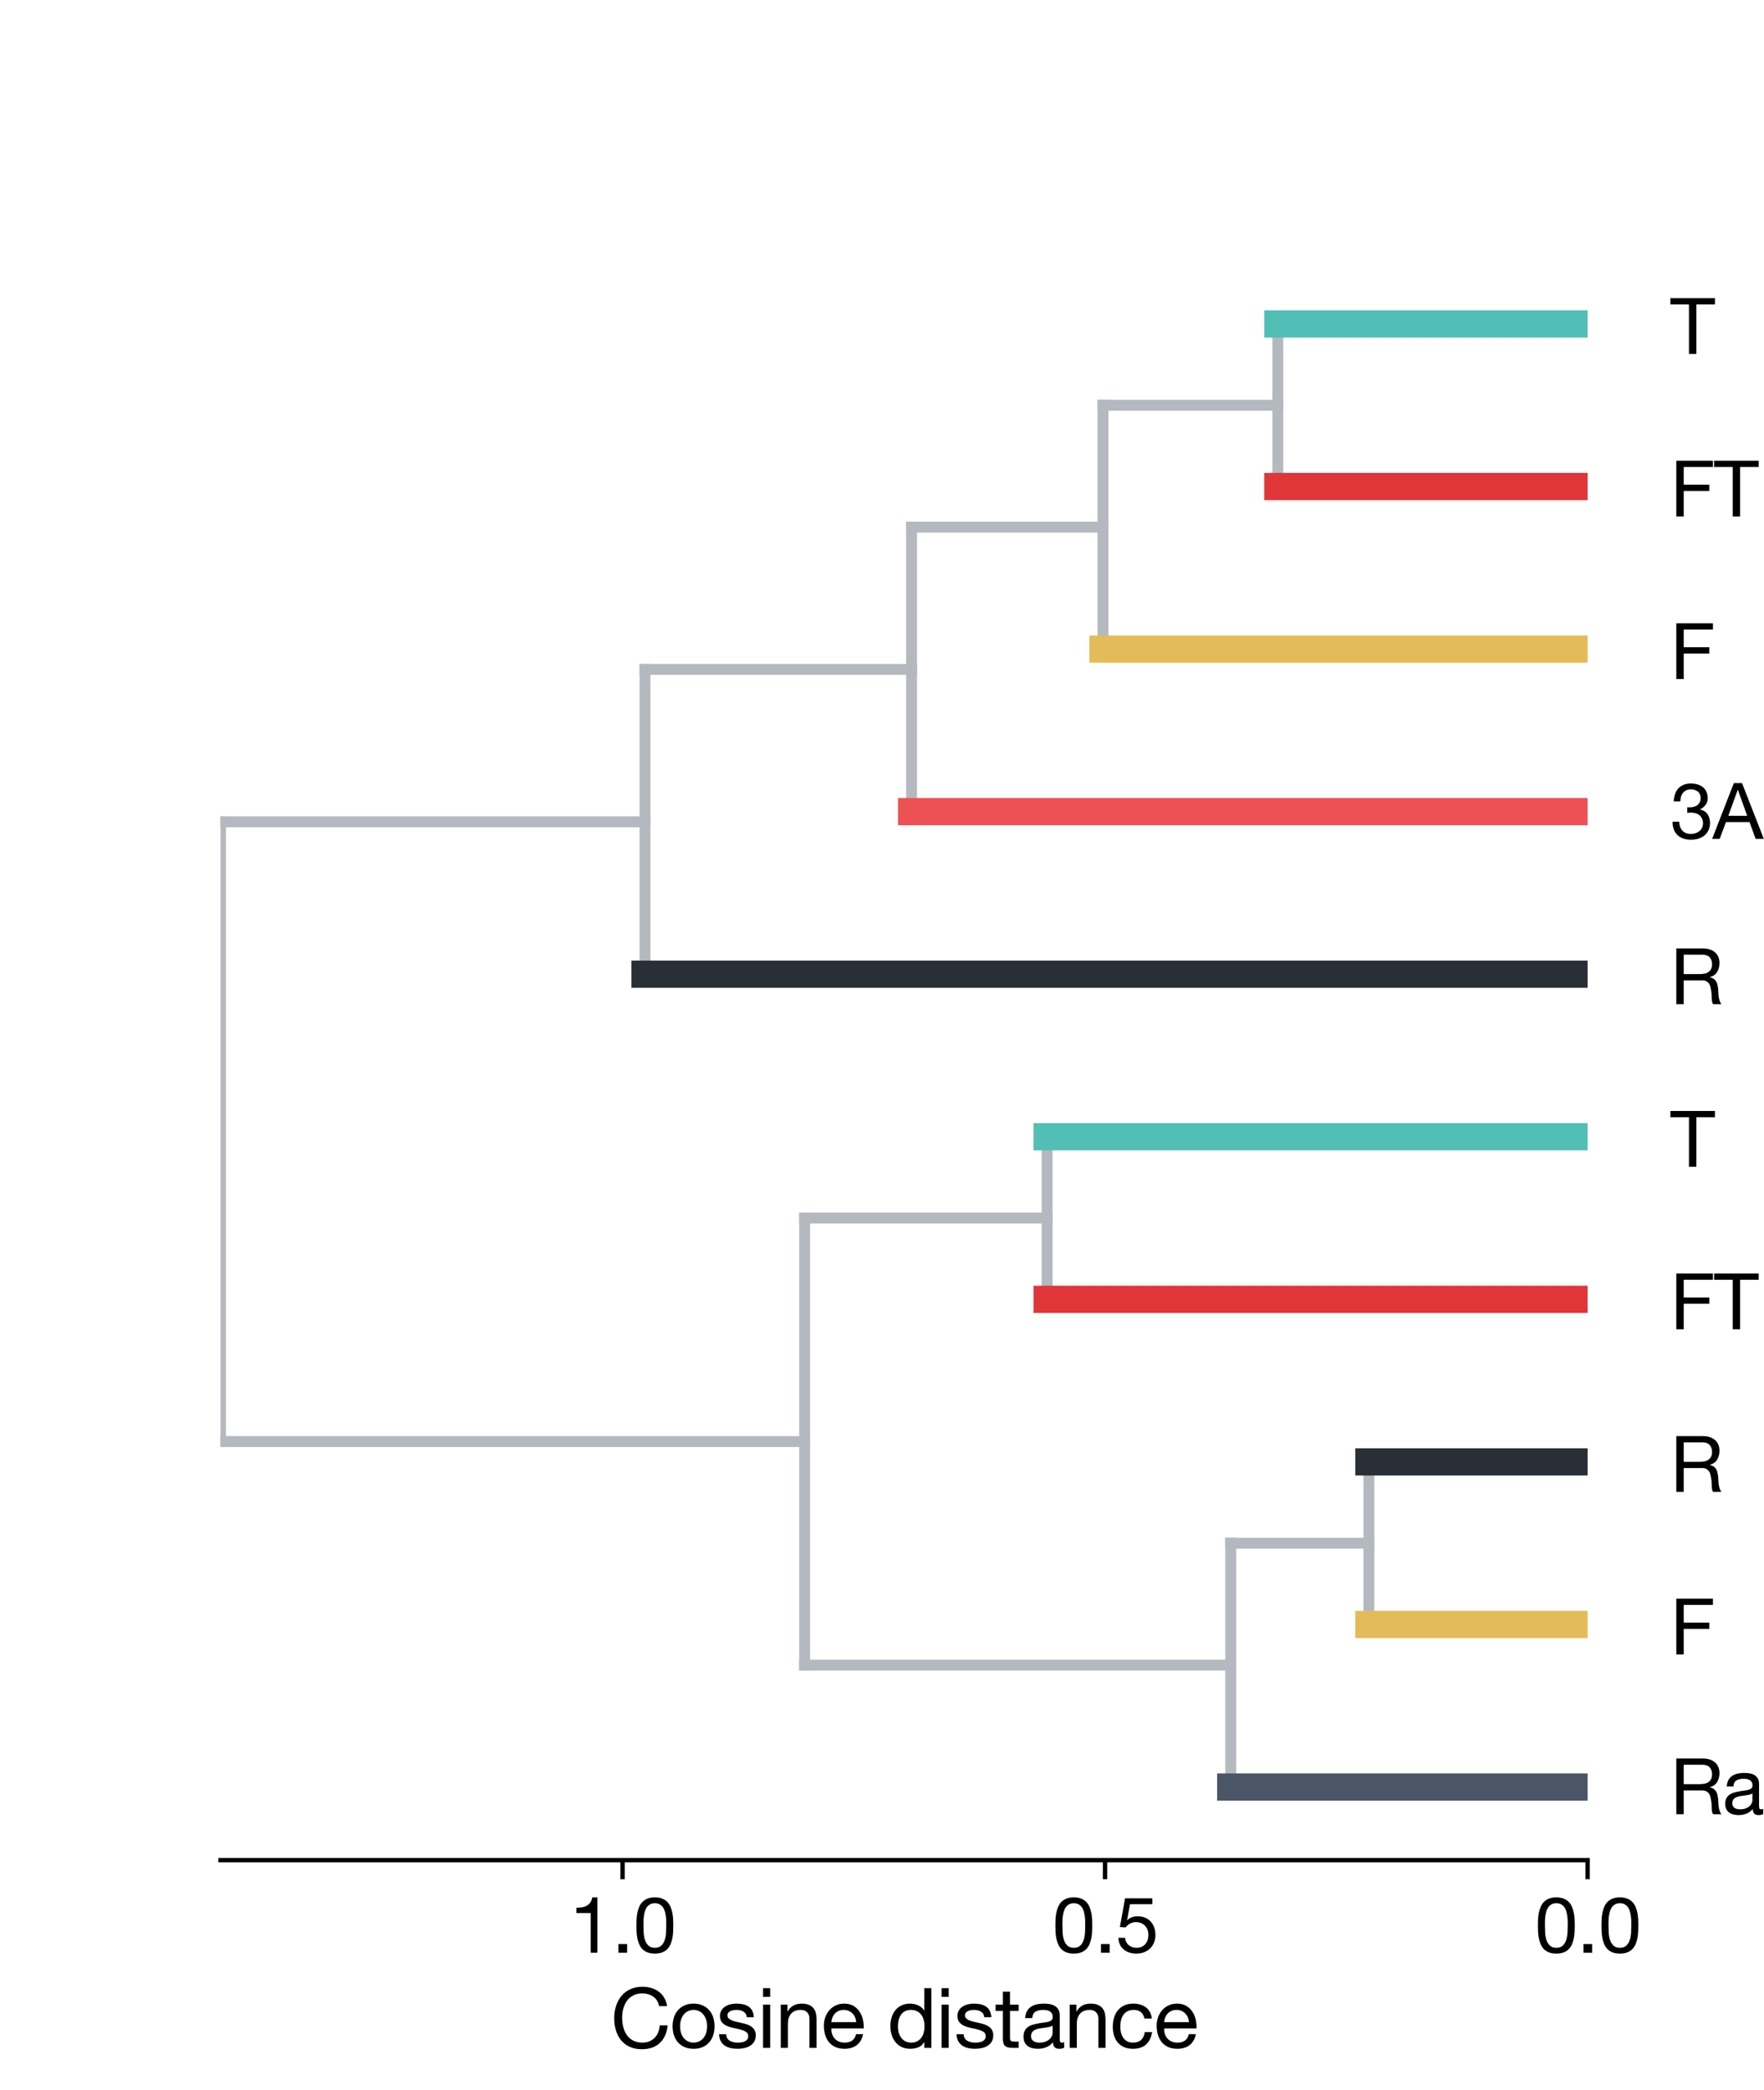 <?xml version="1.0" encoding="utf-8" standalone="no"?>
<!DOCTYPE svg PUBLIC "-//W3C//DTD SVG 1.1//EN"
  "http://www.w3.org/Graphics/SVG/1.1/DTD/svg11.dtd">
<svg xmlns:xlink="http://www.w3.org/1999/xlink" width="324pt" height="383.76pt" viewBox="0 0 324 383.76" xmlns="http://www.w3.org/2000/svg" version="1.1">
 <defs>
  <style type="text/css">*{stroke-linejoin: round; stroke-linecap: butt}</style>
 </defs>
 <g id="figure_1">
  <g id="patch_1">
   <path d="M 0 383.76 
L 324 383.76 
L 324 0 
L 0 0 
z
" style="fill: #ffffff"/>
  </g>
  <g id="axes_1">
   <g id="patch_2">
    <path d="M 40.5 341.546 
L 291.6 341.546 
L 291.6 46.051 
L 40.5 46.051 
z
" style="fill: #ffffff"/>
   </g>
   <g id="matplotlib.axis_1">
    <g id="xtick_1">
     <g id="line2d_1">
      <defs>
       <path id="m0f6aecae83" d="M 0 0 
L 0 3.5 
" style="stroke: #000000; stroke-width: 0.8"/>
      </defs>
      <g>
       <use xlink:href="#m0f6aecae83" x="291.6" y="341.546" style="stroke: #000000; stroke-width: 0.8"/>
      </g>
     </g>
     <g id="text_1">
      <!-- 0.0 -->
      <g transform="translate(281.871 358.543)scale(0.14 -0.14)">
       <defs>
        <path id="HelveticaNeue-30" d="M 845 2234 
Q 845 2400 848 2601 
Q 851 2803 880 3004 
Q 909 3206 963 3398 
Q 1018 3590 1123 3734 
Q 1229 3878 1389 3968 
Q 1549 4058 1779 4058 
Q 2010 4058 2170 3968 
Q 2330 3878 2435 3734 
Q 2541 3590 2595 3398 
Q 2650 3206 2678 3004 
Q 2707 2803 2710 2601 
Q 2714 2400 2714 2234 
Q 2714 1978 2698 1661 
Q 2682 1344 2595 1065 
Q 2509 787 2317 595 
Q 2125 403 1779 403 
Q 1434 403 1242 595 
Q 1050 787 963 1065 
Q 877 1344 861 1661 
Q 845 1978 845 2234 
z
M 269 2227 
Q 269 1978 281 1709 
Q 294 1440 345 1184 
Q 397 928 493 701 
Q 589 474 755 301 
Q 922 128 1174 29 
Q 1427 -70 1779 -70 
Q 2138 -70 2387 29 
Q 2637 128 2803 301 
Q 2970 474 3066 701 
Q 3162 928 3213 1184 
Q 3264 1440 3277 1709 
Q 3290 1978 3290 2227 
Q 3290 2477 3277 2745 
Q 3264 3014 3213 3270 
Q 3162 3526 3066 3756 
Q 2970 3987 2803 4160 
Q 2637 4333 2384 4435 
Q 2131 4538 1779 4538 
Q 1427 4538 1174 4435 
Q 922 4333 755 4160 
Q 589 3987 493 3756 
Q 397 3526 345 3270 
Q 294 3014 281 2745 
Q 269 2477 269 2227 
z
" transform="scale(0.016)"/>
        <path id="HelveticaNeue-2e" d="M 531 710 
L 531 0 
L 1242 0 
L 1242 710 
L 531 710 
z
" transform="scale(0.016)"/>
       </defs>
       <use xlink:href="#HelveticaNeue-30"/>
       <use xlink:href="#HelveticaNeue-2e" x="55.6"/>
       <use xlink:href="#HelveticaNeue-30" x="83.4"/>
      </g>
     </g>
    </g>
    <g id="xtick_2">
     <g id="line2d_2">
      <g>
       <use xlink:href="#m0f6aecae83" x="202.974" y="341.546" style="stroke: #000000; stroke-width: 0.8"/>
      </g>
     </g>
     <g id="text_2">
      <!-- 0.5 -->
      <g transform="translate(193.245 358.543)scale(0.14 -0.14)">
       <defs>
        <path id="HelveticaNeue-35" d="M 3008 3981 
L 3008 4461 
L 768 4461 
L 346 2106 
L 813 2080 
Q 973 2272 1181 2390 
Q 1389 2509 1658 2509 
Q 1888 2509 2077 2432 
Q 2266 2355 2400 2217 
Q 2534 2080 2608 1891 
Q 2682 1702 2682 1478 
Q 2682 1210 2605 1008 
Q 2528 806 2397 672 
Q 2266 538 2090 470 
Q 1914 403 1722 403 
Q 1517 403 1347 464 
Q 1178 525 1053 637 
Q 928 749 854 899 
Q 781 1050 768 1222 
L 224 1222 
Q 230 915 345 672 
Q 461 429 659 265 
Q 858 102 1117 16 
Q 1376 -70 1670 -70 
Q 2067 -70 2364 54 
Q 2662 179 2860 390 
Q 3059 602 3158 874 
Q 3258 1146 3258 1434 
Q 3258 1824 3142 2115 
Q 3027 2406 2828 2601 
Q 2630 2797 2361 2893 
Q 2093 2989 1792 2989 
Q 1562 2989 1328 2909 
Q 1094 2829 947 2662 
L 934 2675 
L 1178 3981 
L 3008 3981 
z
" transform="scale(0.016)"/>
       </defs>
       <use xlink:href="#HelveticaNeue-30"/>
       <use xlink:href="#HelveticaNeue-2e" x="55.6"/>
       <use xlink:href="#HelveticaNeue-35" x="83.4"/>
      </g>
     </g>
    </g>
    <g id="xtick_3">
     <g id="line2d_3">
      <g>
       <use xlink:href="#m0f6aecae83" x="114.347" y="341.546" style="stroke: #000000; stroke-width: 0.8"/>
      </g>
     </g>
     <g id="text_3">
      <!-- 1.0 -->
      <g transform="translate(104.618 358.543)scale(0.14 -0.14)">
       <defs>
        <path id="HelveticaNeue-31" d="M 2278 0 
L 2278 4538 
L 1862 4538 
Q 1818 4282 1696 4115 
Q 1574 3949 1398 3853 
Q 1222 3757 1004 3721 
Q 787 3686 557 3686 
L 557 3251 
L 1734 3251 
L 1734 0 
L 2278 0 
z
" transform="scale(0.016)"/>
       </defs>
       <use xlink:href="#HelveticaNeue-31"/>
       <use xlink:href="#HelveticaNeue-2e" x="55.6"/>
       <use xlink:href="#HelveticaNeue-30" x="83.4"/>
      </g>
     </g>
    </g>
    <g id="text_4">
     <!-- Cosine distance -->
     <g transform="translate(112.154 376.013)scale(0.15 -0.15)">
      <defs>
       <path id="HelveticaNeue-43" d="M 3712 3194 
L 4320 3194 
Q 4269 3558 4102 3836 
Q 3936 4115 3686 4300 
Q 3437 4486 3117 4582 
Q 2797 4678 2438 4678 
Q 1914 4678 1507 4489 
Q 1101 4301 829 3974 
Q 557 3648 416 3209 
Q 275 2771 275 2272 
Q 275 1773 406 1337 
Q 538 902 800 582 
Q 1062 262 1459 80 
Q 1856 -102 2387 -102 
Q 3264 -102 3769 378 
Q 4275 858 4365 1722 
L 3757 1722 
Q 3738 1440 3642 1197 
Q 3546 954 3376 778 
Q 3206 602 2972 502 
Q 2739 403 2438 403 
Q 2029 403 1734 556 
Q 1440 710 1251 969 
Q 1062 1229 972 1577 
Q 883 1926 883 2317 
Q 883 2675 972 3008 
Q 1062 3341 1251 3600 
Q 1440 3859 1731 4012 
Q 2022 4166 2432 4166 
Q 2912 4166 3261 3923 
Q 3610 3680 3712 3194 
z
" transform="scale(0.016)"/>
       <path id="HelveticaNeue-6f" d="M 806 1651 
Q 806 1952 886 2185 
Q 966 2419 1107 2579 
Q 1248 2739 1437 2822 
Q 1626 2906 1837 2906 
Q 2048 2906 2237 2822 
Q 2426 2739 2566 2579 
Q 2707 2419 2787 2185 
Q 2867 1952 2867 1651 
Q 2867 1350 2787 1116 
Q 2707 883 2566 726 
Q 2426 570 2237 486 
Q 2048 403 1837 403 
Q 1626 403 1437 486 
Q 1248 570 1107 726 
Q 966 883 886 1116 
Q 806 1350 806 1651 
z
M 230 1651 
Q 230 1286 332 972 
Q 435 659 640 425 
Q 845 192 1145 61 
Q 1446 -70 1837 -70 
Q 2234 -70 2531 61 
Q 2829 192 3033 425 
Q 3238 659 3340 972 
Q 3443 1286 3443 1651 
Q 3443 2016 3340 2333 
Q 3238 2650 3033 2883 
Q 2829 3117 2531 3251 
Q 2234 3386 1837 3386 
Q 1446 3386 1145 3251 
Q 845 3117 640 2883 
Q 435 2650 332 2333 
Q 230 2016 230 1651 
z
" transform="scale(0.016)"/>
       <path id="HelveticaNeue-73" d="M 742 1043 
L 198 1043 
Q 211 736 326 521 
Q 442 307 634 176 
Q 826 45 1075 -12 
Q 1325 -70 1600 -70 
Q 1850 -70 2102 -22 
Q 2355 26 2556 147 
Q 2758 269 2883 467 
Q 3008 666 3008 966 
Q 3008 1203 2915 1363 
Q 2822 1523 2672 1628 
Q 2522 1734 2326 1798 
Q 2131 1862 1926 1907 
Q 1734 1952 1542 1993 
Q 1350 2035 1196 2096 
Q 1043 2157 944 2249 
Q 845 2342 845 2483 
Q 845 2611 909 2691 
Q 973 2771 1075 2819 
Q 1178 2867 1302 2886 
Q 1427 2906 1549 2906 
Q 1683 2906 1814 2877 
Q 1946 2848 2054 2784 
Q 2163 2720 2233 2614 
Q 2304 2509 2317 2349 
L 2861 2349 
Q 2842 2650 2733 2851 
Q 2624 3053 2441 3171 
Q 2259 3290 2022 3338 
Q 1786 3386 1504 3386 
Q 1286 3386 1065 3331 
Q 845 3277 669 3165 
Q 493 3053 381 2873 
Q 269 2694 269 2445 
Q 269 2125 429 1945 
Q 589 1766 829 1667 
Q 1069 1568 1350 1513 
Q 1632 1459 1872 1392 
Q 2112 1325 2272 1216 
Q 2432 1107 2432 896 
Q 2432 742 2355 643 
Q 2278 544 2160 493 
Q 2042 442 1901 422 
Q 1760 403 1632 403 
Q 1466 403 1309 435 
Q 1152 467 1027 540 
Q 902 614 825 739 
Q 749 864 742 1043 
z
" transform="scale(0.016)"/>
       <path id="HelveticaNeue-69" d="M 986 3904 
L 986 4570 
L 442 4570 
L 442 3904 
L 986 3904 
z
M 442 3309 
L 442 0 
L 986 0 
L 986 3309 
L 442 3309 
z
" transform="scale(0.016)"/>
       <path id="HelveticaNeue-6e" d="M 410 3309 
L 410 0 
L 954 0 
L 954 1869 
Q 954 2093 1014 2281 
Q 1075 2470 1196 2611 
Q 1318 2752 1500 2829 
Q 1683 2906 1933 2906 
Q 2246 2906 2425 2726 
Q 2605 2547 2605 2240 
L 2605 0 
L 3149 0 
L 3149 2176 
Q 3149 2445 3094 2665 
Q 3040 2886 2905 3046 
Q 2771 3206 2553 3296 
Q 2336 3386 2010 3386 
Q 1274 3386 934 2784 
L 922 2784 
L 922 3309 
L 410 3309 
z
" transform="scale(0.016)"/>
       <path id="HelveticaNeue-65" d="M 2707 1971 
L 806 1971 
Q 819 2163 889 2332 
Q 960 2502 1081 2630 
Q 1203 2758 1372 2832 
Q 1542 2906 1754 2906 
Q 1958 2906 2128 2832 
Q 2298 2758 2422 2633 
Q 2547 2509 2620 2336 
Q 2694 2163 2707 1971 
z
M 3232 1050 
L 2694 1050 
Q 2624 723 2403 563 
Q 2182 403 1837 403 
Q 1568 403 1369 492 
Q 1171 582 1043 732 
Q 915 883 857 1078 
Q 800 1274 806 1491 
L 3283 1491 
Q 3296 1792 3229 2125 
Q 3162 2458 2986 2739 
Q 2810 3021 2518 3203 
Q 2227 3386 1786 3386 
Q 1446 3386 1161 3258 
Q 877 3130 669 2899 
Q 461 2669 345 2355 
Q 230 2042 230 1664 
Q 243 1286 342 966 
Q 442 646 640 416 
Q 838 186 1129 58 
Q 1421 -70 1818 -70 
Q 2381 -70 2752 211 
Q 3123 493 3232 1050 
z
" transform="scale(0.016)"/>
       <path id="HelveticaNeue-20" transform="scale(0.016)"/>
       <path id="HelveticaNeue-64" d="M 806 1626 
Q 806 1869 857 2099 
Q 909 2330 1024 2509 
Q 1139 2688 1331 2797 
Q 1523 2906 1798 2906 
Q 2080 2906 2278 2800 
Q 2477 2694 2601 2521 
Q 2726 2349 2784 2121 
Q 2842 1894 2842 1651 
Q 2842 1421 2787 1197 
Q 2733 973 2611 797 
Q 2490 621 2298 512 
Q 2106 403 1830 403 
Q 1568 403 1373 505 
Q 1178 608 1053 781 
Q 928 954 867 1174 
Q 806 1395 806 1626 
z
M 3366 0 
L 3366 4570 
L 2822 4570 
L 2822 2867 
L 2810 2867 
Q 2720 3014 2589 3113 
Q 2458 3213 2310 3273 
Q 2163 3334 2016 3360 
Q 1869 3386 1741 3386 
Q 1363 3386 1078 3248 
Q 794 3110 605 2876 
Q 416 2643 323 2329 
Q 230 2016 230 1664 
Q 230 1312 326 998 
Q 422 685 611 448 
Q 800 211 1085 70 
Q 1370 -70 1754 -70 
Q 2099 -70 2387 51 
Q 2675 173 2810 448 
L 2822 448 
L 2822 0 
L 3366 0 
z
" transform="scale(0.016)"/>
       <path id="HelveticaNeue-74" d="M 1165 3309 
L 1165 4301 
L 621 4301 
L 621 3309 
L 58 3309 
L 58 2829 
L 621 2829 
L 621 723 
Q 621 493 665 352 
Q 710 211 803 134 
Q 896 58 1046 29 
Q 1197 0 1408 0 
L 1824 0 
L 1824 480 
L 1574 480 
Q 1446 480 1366 489 
Q 1286 499 1241 531 
Q 1197 563 1181 620 
Q 1165 678 1165 774 
L 1165 2829 
L 1824 2829 
L 1824 3309 
L 1165 3309 
z
" transform="scale(0.016)"/>
       <path id="HelveticaNeue-61" d="M 3341 13 
Q 3200 -70 2950 -70 
Q 2739 -70 2614 48 
Q 2490 166 2490 435 
Q 2266 166 1968 48 
Q 1670 -70 1325 -70 
Q 1101 -70 899 -19 
Q 698 32 550 141 
Q 403 250 316 426 
Q 230 602 230 851 
Q 230 1133 326 1312 
Q 422 1491 579 1603 
Q 736 1715 937 1772 
Q 1139 1830 1350 1869 
Q 1574 1914 1776 1936 
Q 1978 1958 2131 2000 
Q 2285 2042 2374 2122 
Q 2464 2202 2464 2355 
Q 2464 2534 2397 2643 
Q 2330 2752 2224 2809 
Q 2118 2867 1987 2886 
Q 1856 2906 1728 2906 
Q 1382 2906 1152 2774 
Q 922 2643 902 2278 
L 358 2278 
Q 371 2586 486 2797 
Q 602 3008 794 3139 
Q 986 3270 1232 3328 
Q 1478 3386 1760 3386 
Q 1984 3386 2205 3354 
Q 2426 3322 2605 3222 
Q 2784 3123 2893 2944 
Q 3002 2765 3002 2477 
L 3002 774 
Q 3002 582 3024 492 
Q 3046 403 3174 403 
Q 3245 403 3341 435 
L 3341 13 
z
M 2458 1709 
Q 2355 1632 2188 1597 
Q 2022 1562 1840 1539 
Q 1658 1517 1472 1488 
Q 1286 1459 1139 1395 
Q 992 1331 899 1212 
Q 806 1094 806 890 
Q 806 755 860 662 
Q 915 570 1001 512 
Q 1088 454 1203 428 
Q 1318 403 1446 403 
Q 1715 403 1907 476 
Q 2099 550 2220 662 
Q 2342 774 2400 905 
Q 2458 1037 2458 1152 
L 2458 1709 
z
" transform="scale(0.016)"/>
       <path id="HelveticaNeue-63" d="M 2656 2246 
L 3219 2246 
Q 3187 2541 3065 2755 
Q 2944 2970 2755 3110 
Q 2566 3251 2320 3318 
Q 2074 3386 1792 3386 
Q 1402 3386 1107 3248 
Q 813 3110 617 2870 
Q 422 2630 326 2307 
Q 230 1984 230 1613 
Q 230 1242 329 931 
Q 429 621 624 397 
Q 819 173 1110 51 
Q 1402 -70 1779 -70 
Q 2413 -70 2781 262 
Q 3149 595 3238 1210 
L 2682 1210 
Q 2630 826 2403 614 
Q 2176 403 1773 403 
Q 1517 403 1331 505 
Q 1146 608 1030 777 
Q 915 947 860 1164 
Q 806 1382 806 1613 
Q 806 1862 857 2096 
Q 909 2330 1027 2509 
Q 1146 2688 1344 2797 
Q 1542 2906 1837 2906 
Q 2182 2906 2387 2733 
Q 2592 2560 2656 2246 
z
" transform="scale(0.016)"/>
      </defs>
      <use xlink:href="#HelveticaNeue-43"/>
      <use xlink:href="#HelveticaNeue-6f" x="72.2"/>
      <use xlink:href="#HelveticaNeue-73" x="129.6"/>
      <use xlink:href="#HelveticaNeue-69" x="179.6"/>
      <use xlink:href="#HelveticaNeue-6e" x="201.8"/>
      <use xlink:href="#HelveticaNeue-65" x="257.4"/>
      <use xlink:href="#HelveticaNeue-20" x="311.1"/>
      <use xlink:href="#HelveticaNeue-64" x="338.9"/>
      <use xlink:href="#HelveticaNeue-69" x="398.2"/>
      <use xlink:href="#HelveticaNeue-73" x="420.4"/>
      <use xlink:href="#HelveticaNeue-74" x="470.4"/>
      <use xlink:href="#HelveticaNeue-61" x="501.9"/>
      <use xlink:href="#HelveticaNeue-6e" x="555.6"/>
      <use xlink:href="#HelveticaNeue-63" x="611.2"/>
      <use xlink:href="#HelveticaNeue-65" x="664.9"/>
     </g>
    </g>
   </g>
   <g id="matplotlib.axis_2">
    <g id="ytick_1">
     <g id="line2d_4"/>
     <g id="text_5">
      <!--    Randomized -->
      <g transform="translate(295.1 333.113)scale(0.14 -0.14)">
       <defs>
        <path id="HelveticaNeue-52" d="M 499 4570 
L 499 0 
L 1107 0 
L 1107 1952 
L 2592 1952 
Q 2816 1952 2950 1885 
Q 3085 1818 3168 1706 
Q 3251 1594 3289 1443 
Q 3328 1293 3354 1126 
Q 3386 960 3392 787 
Q 3398 614 3404 464 
Q 3411 314 3433 192 
Q 3456 70 3520 0 
L 4198 0 
Q 4102 115 4054 265 
Q 4006 416 3980 582 
Q 3955 749 3948 921 
Q 3942 1094 3930 1261 
Q 3910 1427 3875 1580 
Q 3840 1734 3766 1859 
Q 3693 1984 3568 2073 
Q 3443 2163 3245 2202 
L 3245 2214 
Q 3661 2330 3849 2643 
Q 4038 2957 4038 3373 
Q 4038 3930 3670 4250 
Q 3302 4570 2650 4570 
L 499 4570 
z
M 2374 2464 
L 1107 2464 
L 1107 4058 
L 2618 4058 
Q 3046 4058 3238 3840 
Q 3430 3622 3430 3277 
Q 3430 3027 3344 2870 
Q 3258 2714 3114 2621 
Q 2970 2528 2778 2496 
Q 2586 2464 2374 2464 
z
" transform="scale(0.016)"/>
        <path id="HelveticaNeue-6d" d="M 410 3309 
L 410 0 
L 954 0 
L 954 2061 
Q 954 2157 1002 2301 
Q 1050 2445 1155 2579 
Q 1261 2714 1430 2810 
Q 1600 2906 1837 2906 
Q 2022 2906 2140 2851 
Q 2259 2797 2329 2697 
Q 2400 2598 2429 2464 
Q 2458 2330 2458 2170 
L 2458 0 
L 3002 0 
L 3002 2061 
Q 3002 2445 3232 2675 
Q 3462 2906 3866 2906 
Q 4064 2906 4189 2848 
Q 4314 2790 4384 2691 
Q 4454 2592 4480 2457 
Q 4506 2323 4506 2170 
L 4506 0 
L 5050 0 
L 5050 2426 
Q 5050 2682 4970 2864 
Q 4890 3046 4746 3161 
Q 4602 3277 4400 3331 
Q 4198 3386 3949 3386 
Q 3622 3386 3350 3238 
Q 3078 3091 2912 2822 
Q 2810 3130 2560 3258 
Q 2310 3386 2003 3386 
Q 1306 3386 934 2822 
L 922 2822 
L 922 3309 
L 410 3309 
z
" transform="scale(0.016)"/>
        <path id="HelveticaNeue-7a" d="M 141 416 
L 141 0 
L 2931 0 
L 2931 480 
L 819 480 
L 2842 2938 
L 2842 3309 
L 269 3309 
L 269 2829 
L 2138 2829 
L 141 416 
z
" transform="scale(0.016)"/>
       </defs>
       <use xlink:href="#HelveticaNeue-20"/>
       <use xlink:href="#HelveticaNeue-20" x="27.8"/>
       <use xlink:href="#HelveticaNeue-20" x="55.6"/>
       <use xlink:href="#HelveticaNeue-52" x="83.4"/>
       <use xlink:href="#HelveticaNeue-61" x="151.9"/>
       <use xlink:href="#HelveticaNeue-6e" x="205.6"/>
       <use xlink:href="#HelveticaNeue-64" x="261.2"/>
       <use xlink:href="#HelveticaNeue-6f" x="320.5"/>
       <use xlink:href="#HelveticaNeue-6d" x="377.9"/>
       <use xlink:href="#HelveticaNeue-69" x="463.2"/>
       <use xlink:href="#HelveticaNeue-7a" x="485.4"/>
       <use xlink:href="#HelveticaNeue-65" x="533.4"/>
       <use xlink:href="#HelveticaNeue-64" x="587.1"/>
      </g>
     </g>
    </g>
    <g id="ytick_2">
     <g id="line2d_5"/>
     <g id="text_6">
      <!--    F    |   Continuous -->
      <g transform="translate(295.1 303.768)scale(0.14 -0.14)">
       <defs>
        <path id="HelveticaNeue-46" d="M 499 4570 
L 499 0 
L 1107 0 
L 1107 2093 
L 3206 2093 
L 3206 2605 
L 1107 2605 
L 1107 4058 
L 3501 4058 
L 3501 4570 
L 499 4570 
z
" transform="scale(0.016)"/>
        <path id="HelveticaNeue-7c" d="M 493 5030 
L 493 -1363 
L 928 -1363 
L 928 5030 
L 493 5030 
z
" transform="scale(0.016)"/>
        <path id="HelveticaNeue-75" d="M 3149 0 
L 3149 3309 
L 2605 3309 
L 2605 1440 
Q 2605 1216 2544 1027 
Q 2483 838 2361 697 
Q 2240 557 2057 480 
Q 1875 403 1626 403 
Q 1312 403 1133 582 
Q 954 762 954 1069 
L 954 3309 
L 410 3309 
L 410 1133 
Q 410 864 464 643 
Q 518 422 652 262 
Q 787 102 1004 16 
Q 1222 -70 1549 -70 
Q 1914 -70 2182 74 
Q 2451 218 2624 525 
L 2637 525 
L 2637 0 
L 3149 0 
z
" transform="scale(0.016)"/>
       </defs>
       <use xlink:href="#HelveticaNeue-20"/>
       <use xlink:href="#HelveticaNeue-20" x="27.8"/>
       <use xlink:href="#HelveticaNeue-20" x="55.6"/>
       <use xlink:href="#HelveticaNeue-46" x="83.4"/>
       <use xlink:href="#HelveticaNeue-20" x="140.8"/>
       <use xlink:href="#HelveticaNeue-20" x="168.6"/>
       <use xlink:href="#HelveticaNeue-20" x="196.4"/>
       <use xlink:href="#HelveticaNeue-20" x="224.2"/>
       <use xlink:href="#HelveticaNeue-7c" x="252"/>
       <use xlink:href="#HelveticaNeue-20" x="274.2"/>
       <use xlink:href="#HelveticaNeue-20" x="302"/>
       <use xlink:href="#HelveticaNeue-20" x="329.8"/>
       <use xlink:href="#HelveticaNeue-43" x="357.6"/>
       <use xlink:href="#HelveticaNeue-6f" x="429.8"/>
       <use xlink:href="#HelveticaNeue-6e" x="487.2"/>
       <use xlink:href="#HelveticaNeue-74" x="542.8"/>
       <use xlink:href="#HelveticaNeue-69" x="574.3"/>
       <use xlink:href="#HelveticaNeue-6e" x="596.5"/>
       <use xlink:href="#HelveticaNeue-75" x="652.1"/>
       <use xlink:href="#HelveticaNeue-6f" x="707.7"/>
       <use xlink:href="#HelveticaNeue-75" x="765.1"/>
       <use xlink:href="#HelveticaNeue-73" x="820.7"/>
      </g>
     </g>
    </g>
    <g id="ytick_3">
     <g id="line2d_6"/>
     <g id="text_7">
      <!--    R    |   Continuous -->
      <g transform="translate(295.1 273.92)scale(0.14 -0.14)">
       <use xlink:href="#HelveticaNeue-20"/>
       <use xlink:href="#HelveticaNeue-20" x="27.8"/>
       <use xlink:href="#HelveticaNeue-20" x="55.6"/>
       <use xlink:href="#HelveticaNeue-52" x="83.4"/>
       <use xlink:href="#HelveticaNeue-20" x="151.9"/>
       <use xlink:href="#HelveticaNeue-20" x="179.7"/>
       <use xlink:href="#HelveticaNeue-20" x="207.5"/>
       <use xlink:href="#HelveticaNeue-20" x="235.3"/>
       <use xlink:href="#HelveticaNeue-7c" x="263.1"/>
       <use xlink:href="#HelveticaNeue-20" x="285.3"/>
       <use xlink:href="#HelveticaNeue-20" x="313.1"/>
       <use xlink:href="#HelveticaNeue-20" x="340.9"/>
       <use xlink:href="#HelveticaNeue-43" x="368.7"/>
       <use xlink:href="#HelveticaNeue-6f" x="440.9"/>
       <use xlink:href="#HelveticaNeue-6e" x="498.3"/>
       <use xlink:href="#HelveticaNeue-74" x="553.9"/>
       <use xlink:href="#HelveticaNeue-69" x="585.4"/>
       <use xlink:href="#HelveticaNeue-6e" x="607.6"/>
       <use xlink:href="#HelveticaNeue-75" x="663.2"/>
       <use xlink:href="#HelveticaNeue-6f" x="718.8"/>
       <use xlink:href="#HelveticaNeue-75" x="776.2"/>
       <use xlink:href="#HelveticaNeue-73" x="831.8"/>
      </g>
     </g>
    </g>
    <g id="ytick_4">
     <g id="line2d_7"/>
     <g id="text_8">
      <!--    FT   |   Continuous -->
      <g transform="translate(295.1 244.072)scale(0.14 -0.14)">
       <defs>
        <path id="HelveticaNeue-54" d="M 1536 4058 
L 1536 0 
L 2144 0 
L 2144 4058 
L 3667 4058 
L 3667 4570 
L 13 4570 
L 13 4058 
L 1536 4058 
z
" transform="scale(0.016)"/>
       </defs>
       <use xlink:href="#HelveticaNeue-20"/>
       <use xlink:href="#HelveticaNeue-20" x="27.8"/>
       <use xlink:href="#HelveticaNeue-20" x="55.6"/>
       <use xlink:href="#HelveticaNeue-46" x="83.4"/>
       <use xlink:href="#HelveticaNeue-54" x="140.8"/>
       <use xlink:href="#HelveticaNeue-20" x="198.2"/>
       <use xlink:href="#HelveticaNeue-20" x="226"/>
       <use xlink:href="#HelveticaNeue-20" x="253.8"/>
       <use xlink:href="#HelveticaNeue-7c" x="281.6"/>
       <use xlink:href="#HelveticaNeue-20" x="303.8"/>
       <use xlink:href="#HelveticaNeue-20" x="331.6"/>
       <use xlink:href="#HelveticaNeue-20" x="359.4"/>
       <use xlink:href="#HelveticaNeue-43" x="387.2"/>
       <use xlink:href="#HelveticaNeue-6f" x="459.4"/>
       <use xlink:href="#HelveticaNeue-6e" x="516.8"/>
       <use xlink:href="#HelveticaNeue-74" x="572.4"/>
       <use xlink:href="#HelveticaNeue-69" x="603.9"/>
       <use xlink:href="#HelveticaNeue-6e" x="626.1"/>
       <use xlink:href="#HelveticaNeue-75" x="681.7"/>
       <use xlink:href="#HelveticaNeue-6f" x="737.3"/>
       <use xlink:href="#HelveticaNeue-75" x="794.7"/>
       <use xlink:href="#HelveticaNeue-73" x="850.3"/>
      </g>
     </g>
    </g>
    <g id="ytick_5">
     <g id="line2d_8"/>
     <g id="text_9">
      <!--    T    |   Continuous -->
      <g transform="translate(295.1 214.224)scale(0.14 -0.14)">
       <use xlink:href="#HelveticaNeue-20"/>
       <use xlink:href="#HelveticaNeue-20" x="27.8"/>
       <use xlink:href="#HelveticaNeue-20" x="55.6"/>
       <use xlink:href="#HelveticaNeue-54" x="83.4"/>
       <use xlink:href="#HelveticaNeue-20" x="140.8"/>
       <use xlink:href="#HelveticaNeue-20" x="168.6"/>
       <use xlink:href="#HelveticaNeue-20" x="196.4"/>
       <use xlink:href="#HelveticaNeue-20" x="224.2"/>
       <use xlink:href="#HelveticaNeue-7c" x="252"/>
       <use xlink:href="#HelveticaNeue-20" x="274.2"/>
       <use xlink:href="#HelveticaNeue-20" x="302"/>
       <use xlink:href="#HelveticaNeue-20" x="329.8"/>
       <use xlink:href="#HelveticaNeue-43" x="357.6"/>
       <use xlink:href="#HelveticaNeue-6f" x="429.8"/>
       <use xlink:href="#HelveticaNeue-6e" x="487.2"/>
       <use xlink:href="#HelveticaNeue-74" x="542.8"/>
       <use xlink:href="#HelveticaNeue-69" x="574.3"/>
       <use xlink:href="#HelveticaNeue-6e" x="596.5"/>
       <use xlink:href="#HelveticaNeue-75" x="652.1"/>
       <use xlink:href="#HelveticaNeue-6f" x="707.7"/>
       <use xlink:href="#HelveticaNeue-75" x="765.1"/>
       <use xlink:href="#HelveticaNeue-73" x="820.7"/>
      </g>
     </g>
    </g>
    <g id="ytick_6">
     <g id="line2d_9"/>
     <g id="text_10">
      <!--    R    |   Cluster -->
      <g transform="translate(295.1 184.376)scale(0.14 -0.14)">
       <defs>
        <path id="HelveticaNeue-6c" d="M 442 4570 
L 442 0 
L 986 0 
L 986 4570 
L 442 4570 
z
" transform="scale(0.016)"/>
        <path id="HelveticaNeue-72" d="M 390 3309 
L 390 0 
L 934 0 
L 934 1472 
Q 934 1792 998 2038 
Q 1062 2285 1203 2457 
Q 1344 2630 1574 2720 
Q 1805 2810 2131 2810 
L 2131 3386 
Q 1690 3398 1402 3206 
Q 1114 3014 915 2611 
L 902 2611 
L 902 3309 
L 390 3309 
z
" transform="scale(0.016)"/>
       </defs>
       <use xlink:href="#HelveticaNeue-20"/>
       <use xlink:href="#HelveticaNeue-20" x="27.8"/>
       <use xlink:href="#HelveticaNeue-20" x="55.6"/>
       <use xlink:href="#HelveticaNeue-52" x="83.4"/>
       <use xlink:href="#HelveticaNeue-20" x="151.9"/>
       <use xlink:href="#HelveticaNeue-20" x="179.7"/>
       <use xlink:href="#HelveticaNeue-20" x="207.5"/>
       <use xlink:href="#HelveticaNeue-20" x="235.3"/>
       <use xlink:href="#HelveticaNeue-7c" x="263.1"/>
       <use xlink:href="#HelveticaNeue-20" x="285.3"/>
       <use xlink:href="#HelveticaNeue-20" x="313.1"/>
       <use xlink:href="#HelveticaNeue-20" x="340.9"/>
       <use xlink:href="#HelveticaNeue-43" x="368.7"/>
       <use xlink:href="#HelveticaNeue-6c" x="440.9"/>
       <use xlink:href="#HelveticaNeue-75" x="463.1"/>
       <use xlink:href="#HelveticaNeue-73" x="518.7"/>
       <use xlink:href="#HelveticaNeue-74" x="568.7"/>
       <use xlink:href="#HelveticaNeue-65" x="600.2"/>
       <use xlink:href="#HelveticaNeue-72" x="653.9"/>
      </g>
     </g>
    </g>
    <g id="ytick_7">
     <g id="line2d_10"/>
     <g id="text_11">
      <!--    3AFC -->
      <g transform="translate(295.1 154.025)scale(0.14 -0.14)">
       <defs>
        <path id="HelveticaNeue-33" d="M 1395 2592 
L 1395 2131 
Q 1549 2150 1722 2150 
Q 1926 2150 2102 2096 
Q 2278 2042 2406 1930 
Q 2534 1818 2611 1654 
Q 2688 1491 2688 1280 
Q 2688 1075 2608 912 
Q 2528 749 2393 637 
Q 2259 525 2080 464 
Q 1901 403 1702 403 
Q 1235 403 992 681 
Q 749 960 736 1402 
L 192 1402 
Q 186 1050 291 774 
Q 397 499 595 310 
Q 794 122 1075 26 
Q 1357 -70 1702 -70 
Q 2022 -70 2307 16 
Q 2592 102 2803 275 
Q 3014 448 3139 707 
Q 3264 966 3264 1306 
Q 3264 1715 3062 2016 
Q 2861 2317 2445 2406 
L 2445 2419 
Q 2714 2541 2893 2777 
Q 3072 3014 3072 3322 
Q 3072 3635 2966 3865 
Q 2861 4096 2675 4243 
Q 2490 4390 2237 4464 
Q 1984 4538 1690 4538 
Q 1350 4538 1091 4429 
Q 832 4320 659 4128 
Q 486 3936 393 3667 
Q 301 3398 288 3072 
L 832 3072 
Q 832 3270 883 3449 
Q 934 3629 1040 3763 
Q 1146 3898 1309 3978 
Q 1472 4058 1690 4058 
Q 2035 4058 2265 3875 
Q 2496 3693 2496 3328 
Q 2496 3149 2425 3008 
Q 2355 2867 2236 2774 
Q 2118 2682 1961 2634 
Q 1805 2586 1632 2586 
L 1517 2586 
Q 1485 2586 1453 2586 
Q 1427 2586 1395 2592 
z
" transform="scale(0.016)"/>
        <path id="HelveticaNeue-41" d="M 1286 1888 
L 2061 4019 
L 2074 4019 
L 2835 1888 
L 1286 1888 
z
M 1741 4570 
L -38 0 
L 582 0 
L 1094 1376 
L 3027 1376 
L 3526 0 
L 4198 0 
L 2413 4570 
L 1741 4570 
z
" transform="scale(0.016)"/>
       </defs>
       <use xlink:href="#HelveticaNeue-20"/>
       <use xlink:href="#HelveticaNeue-20" x="27.8"/>
       <use xlink:href="#HelveticaNeue-20" x="55.6"/>
       <use xlink:href="#HelveticaNeue-33" x="83.4"/>
       <use xlink:href="#HelveticaNeue-41" x="139"/>
       <use xlink:href="#HelveticaNeue-46" x="203.8"/>
       <use xlink:href="#HelveticaNeue-43" x="261.2"/>
      </g>
     </g>
    </g>
    <g id="ytick_8">
     <g id="line2d_11"/>
     <g id="text_12">
      <!--    F    |   Cluster -->
      <g transform="translate(295.1 124.68)scale(0.14 -0.14)">
       <use xlink:href="#HelveticaNeue-20"/>
       <use xlink:href="#HelveticaNeue-20" x="27.8"/>
       <use xlink:href="#HelveticaNeue-20" x="55.6"/>
       <use xlink:href="#HelveticaNeue-46" x="83.4"/>
       <use xlink:href="#HelveticaNeue-20" x="140.8"/>
       <use xlink:href="#HelveticaNeue-20" x="168.6"/>
       <use xlink:href="#HelveticaNeue-20" x="196.4"/>
       <use xlink:href="#HelveticaNeue-20" x="224.2"/>
       <use xlink:href="#HelveticaNeue-7c" x="252"/>
       <use xlink:href="#HelveticaNeue-20" x="274.2"/>
       <use xlink:href="#HelveticaNeue-20" x="302"/>
       <use xlink:href="#HelveticaNeue-20" x="329.8"/>
       <use xlink:href="#HelveticaNeue-43" x="357.6"/>
       <use xlink:href="#HelveticaNeue-6c" x="429.8"/>
       <use xlink:href="#HelveticaNeue-75" x="452"/>
       <use xlink:href="#HelveticaNeue-73" x="507.6"/>
       <use xlink:href="#HelveticaNeue-74" x="557.6"/>
       <use xlink:href="#HelveticaNeue-65" x="589.1"/>
       <use xlink:href="#HelveticaNeue-72" x="642.8"/>
      </g>
     </g>
    </g>
    <g id="ytick_9">
     <g id="line2d_12"/>
     <g id="text_13">
      <!--    FT   |   Cluster -->
      <g transform="translate(295.1 94.832)scale(0.14 -0.14)">
       <use xlink:href="#HelveticaNeue-20"/>
       <use xlink:href="#HelveticaNeue-20" x="27.8"/>
       <use xlink:href="#HelveticaNeue-20" x="55.6"/>
       <use xlink:href="#HelveticaNeue-46" x="83.4"/>
       <use xlink:href="#HelveticaNeue-54" x="140.8"/>
       <use xlink:href="#HelveticaNeue-20" x="198.2"/>
       <use xlink:href="#HelveticaNeue-20" x="226"/>
       <use xlink:href="#HelveticaNeue-20" x="253.8"/>
       <use xlink:href="#HelveticaNeue-7c" x="281.6"/>
       <use xlink:href="#HelveticaNeue-20" x="303.8"/>
       <use xlink:href="#HelveticaNeue-20" x="331.6"/>
       <use xlink:href="#HelveticaNeue-20" x="359.4"/>
       <use xlink:href="#HelveticaNeue-43" x="387.2"/>
       <use xlink:href="#HelveticaNeue-6c" x="459.4"/>
       <use xlink:href="#HelveticaNeue-75" x="481.6"/>
       <use xlink:href="#HelveticaNeue-73" x="537.2"/>
       <use xlink:href="#HelveticaNeue-74" x="587.2"/>
       <use xlink:href="#HelveticaNeue-65" x="618.7"/>
       <use xlink:href="#HelveticaNeue-72" x="672.4"/>
      </g>
     </g>
    </g>
    <g id="ytick_10">
     <g id="line2d_13"/>
     <g id="text_14">
      <!--    T    |   Cluster -->
      <g transform="translate(295.1 64.984)scale(0.14 -0.14)">
       <use xlink:href="#HelveticaNeue-20"/>
       <use xlink:href="#HelveticaNeue-20" x="27.8"/>
       <use xlink:href="#HelveticaNeue-20" x="55.6"/>
       <use xlink:href="#HelveticaNeue-54" x="83.4"/>
       <use xlink:href="#HelveticaNeue-20" x="140.8"/>
       <use xlink:href="#HelveticaNeue-20" x="168.6"/>
       <use xlink:href="#HelveticaNeue-20" x="196.4"/>
       <use xlink:href="#HelveticaNeue-20" x="224.2"/>
       <use xlink:href="#HelveticaNeue-7c" x="252"/>
       <use xlink:href="#HelveticaNeue-20" x="274.2"/>
       <use xlink:href="#HelveticaNeue-20" x="302"/>
       <use xlink:href="#HelveticaNeue-20" x="329.8"/>
       <use xlink:href="#HelveticaNeue-43" x="357.6"/>
       <use xlink:href="#HelveticaNeue-6c" x="429.8"/>
       <use xlink:href="#HelveticaNeue-75" x="452"/>
       <use xlink:href="#HelveticaNeue-73" x="507.6"/>
       <use xlink:href="#HelveticaNeue-74" x="557.6"/>
       <use xlink:href="#HelveticaNeue-65" x="589.1"/>
       <use xlink:href="#HelveticaNeue-72" x="642.8"/>
      </g>
     </g>
    </g>
   </g>
   <g id="line2d_14">
    <path d="M 251.429 298.267 
L 251.429 268.419 
" clip-path="url(#pf902d08fae)" style="fill: none; stroke: #b4b8bf; stroke-width: 2; stroke-linecap: square"/>
   </g>
   <g id="line2d_15">
    <path d="M 226.05 328.115 
L 226.05 283.343 
" clip-path="url(#pf902d08fae)" style="fill: none; stroke: #b4b8bf; stroke-width: 2; stroke-linecap: square"/>
   </g>
   <g id="line2d_16">
    <path d="M 226.05 283.343 
L 251.429 283.343 
" clip-path="url(#pf902d08fae)" style="fill: none; stroke: #b4b8bf; stroke-width: 2; stroke-linecap: square"/>
   </g>
   <g id="line2d_17">
    <path d="M 192.327 238.571 
L 192.327 208.723 
" clip-path="url(#pf902d08fae)" style="fill: none; stroke: #b4b8bf; stroke-width: 2; stroke-linecap: square"/>
   </g>
   <g id="line2d_18">
    <path d="M 226.05 305.729 
L 147.793 305.729 
" clip-path="url(#pf902d08fae)" style="fill: none; stroke: #b4b8bf; stroke-width: 2; stroke-linecap: square"/>
   </g>
   <g id="line2d_19">
    <path d="M 147.793 305.729 
L 147.793 223.647 
" clip-path="url(#pf902d08fae)" style="fill: none; stroke: #b4b8bf; stroke-width: 2; stroke-linecap: square"/>
   </g>
   <g id="line2d_20">
    <path d="M 147.793 223.647 
L 192.327 223.647 
" clip-path="url(#pf902d08fae)" style="fill: none; stroke: #b4b8bf; stroke-width: 2; stroke-linecap: square"/>
   </g>
   <g id="line2d_21">
    <path d="M 234.7 89.331 
L 234.7 59.483 
" clip-path="url(#pf902d08fae)" style="fill: none; stroke: #b4b8bf; stroke-width: 2; stroke-linecap: square"/>
   </g>
   <g id="line2d_22">
    <path d="M 202.588 119.179 
L 202.588 74.407 
" clip-path="url(#pf902d08fae)" style="fill: none; stroke: #b4b8bf; stroke-width: 2; stroke-linecap: square"/>
   </g>
   <g id="line2d_23">
    <path d="M 202.588 74.407 
L 234.7 74.407 
" clip-path="url(#pf902d08fae)" style="fill: none; stroke: #b4b8bf; stroke-width: 2; stroke-linecap: square"/>
   </g>
   <g id="line2d_24">
    <path d="M 167.433 149.027 
L 167.433 96.793 
" clip-path="url(#pf902d08fae)" style="fill: none; stroke: #b4b8bf; stroke-width: 2; stroke-linecap: square"/>
   </g>
   <g id="line2d_25">
    <path d="M 167.433 96.793 
L 202.588 96.793 
" clip-path="url(#pf902d08fae)" style="fill: none; stroke: #b4b8bf; stroke-width: 2; stroke-linecap: square"/>
   </g>
   <g id="line2d_26">
    <path d="M 118.466 178.875 
L 118.466 122.91 
" clip-path="url(#pf902d08fae)" style="fill: none; stroke: #b4b8bf; stroke-width: 2; stroke-linecap: square"/>
   </g>
   <g id="line2d_27">
    <path d="M 118.466 122.91 
L 167.433 122.91 
" clip-path="url(#pf902d08fae)" style="fill: none; stroke: #b4b8bf; stroke-width: 2; stroke-linecap: square"/>
   </g>
   <g id="line2d_28">
    <path d="M 147.793 264.688 
L 40.5 264.688 
" clip-path="url(#pf902d08fae)" style="fill: none; stroke: #b4b8bf; stroke-width: 2; stroke-linecap: square"/>
   </g>
   <g id="line2d_29">
    <path d="M 40.5 264.688 
L 40.5 150.892 
" clip-path="url(#pf902d08fae)" style="fill: none; stroke: #b4b8bf; stroke-width: 2; stroke-linecap: square"/>
   </g>
   <g id="line2d_30">
    <path d="M 40.5 150.892 
L 118.466 150.892 
" clip-path="url(#pf902d08fae)" style="fill: none; stroke: #b4b8bf; stroke-width: 2; stroke-linecap: square"/>
   </g>
   <g id="line2d_31">
    <path d="M 291.6 328.115 
L 226.05 328.115 
" clip-path="url(#pf902d08fae)" style="fill: none; stroke: #4a5666; stroke-width: 5; stroke-linecap: square"/>
   </g>
   <g id="line2d_32">
    <path d="M 291.6 298.267 
L 251.429 298.267 
" clip-path="url(#pf902d08fae)" style="fill: none; stroke: #e3bc59; stroke-width: 5; stroke-linecap: square"/>
   </g>
   <g id="line2d_33">
    <path d="M 251.429 268.419 
L 291.6 268.419 
" clip-path="url(#pf902d08fae)" style="fill: none; stroke: #292f36; stroke-width: 5; stroke-linecap: square"/>
   </g>
   <g id="line2d_34">
    <path d="M 291.6 238.571 
L 192.327 238.571 
" clip-path="url(#pf902d08fae)" style="fill: none; stroke: #e03639; stroke-width: 5; stroke-linecap: square"/>
   </g>
   <g id="line2d_35">
    <path d="M 192.327 208.723 
L 291.6 208.723 
" clip-path="url(#pf902d08fae)" style="fill: none; stroke: #52bfb6; stroke-width: 5; stroke-linecap: square"/>
   </g>
   <g id="line2d_36">
    <path d="M 291.6 178.875 
L 118.466 178.875 
" clip-path="url(#pf902d08fae)" style="fill: none; stroke: #292f36; stroke-width: 5; stroke-linecap: square"/>
   </g>
   <g id="line2d_37">
    <path d="M 291.6 149.027 
L 167.433 149.027 
" clip-path="url(#pf902d08fae)" style="fill: none; stroke: #ed5153; stroke-width: 5; stroke-linecap: square"/>
   </g>
   <g id="line2d_38">
    <path d="M 291.6 119.179 
L 202.588 119.179 
" clip-path="url(#pf902d08fae)" style="fill: none; stroke: #e3bc59; stroke-width: 5; stroke-linecap: square"/>
   </g>
   <g id="line2d_39">
    <path d="M 291.6 89.331 
L 234.7 89.331 
" clip-path="url(#pf902d08fae)" style="fill: none; stroke: #e03639; stroke-width: 5; stroke-linecap: square"/>
   </g>
   <g id="line2d_40">
    <path d="M 234.7 59.483 
L 291.6 59.483 
" clip-path="url(#pf902d08fae)" style="fill: none; stroke: #52bfb6; stroke-width: 5; stroke-linecap: square"/>
   </g>
   <g id="patch_3">
    <path d="M 40.5 341.546 
L 291.6 341.546 
" style="fill: none; stroke: #000000; stroke-width: 0.8; stroke-linejoin: miter; stroke-linecap: square"/>
   </g>
  </g>
 </g>
 <defs>
  <clipPath id="pf902d08fae">
   <rect x="40.5" y="46.051" width="251.1" height="295.495"/>
  </clipPath>
 </defs>
</svg>
